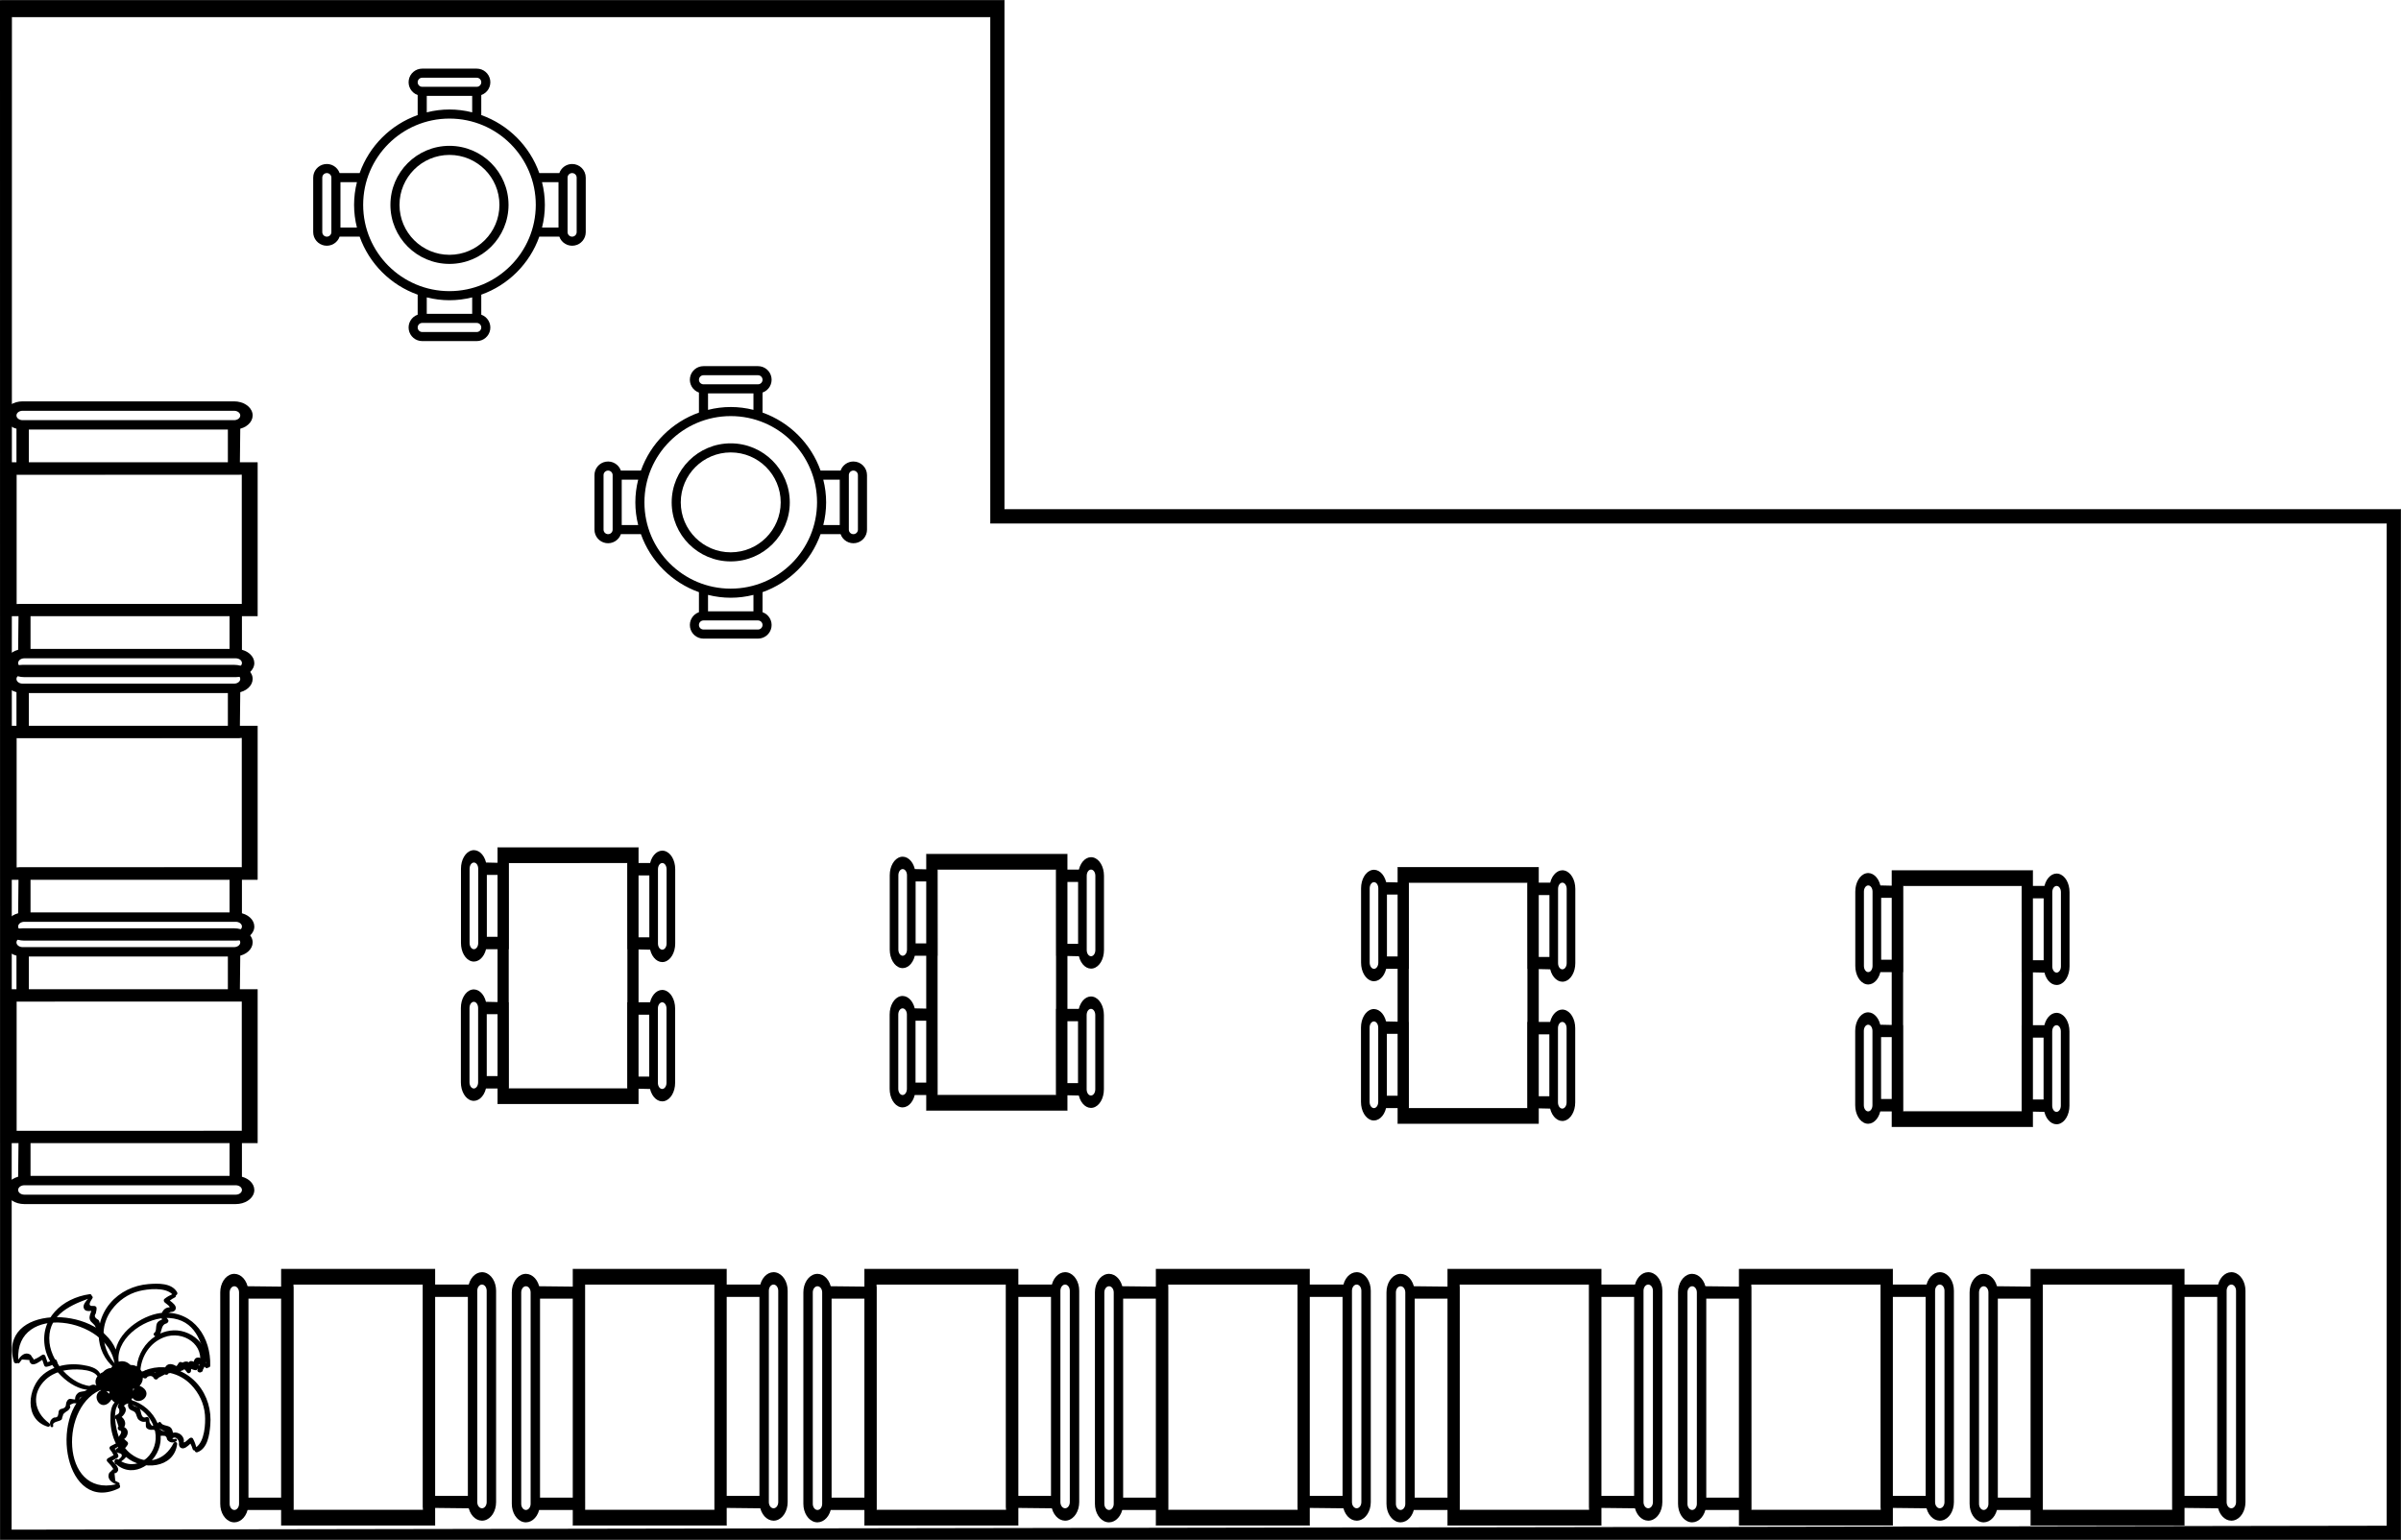 <?xml version="1.0" encoding="UTF-8" standalone="no"?>
<!-- Created with Inkscape (http://www.inkscape.org/) -->

<svg
   xmlns:dc="http://purl.org/dc/elements/1.1/"
   xmlns:cc="http://creativecommons.org/ns#"
   xmlns:rdf="http://www.w3.org/1999/02/22-rdf-syntax-ns#"
   xmlns:svg="http://www.w3.org/2000/svg"
   xmlns="http://www.w3.org/2000/svg"
   xmlns:sodipodi="http://sodipodi.sourceforge.net/DTD/sodipodi-0.dtd"
   xmlns:inkscape="http://www.inkscape.org/namespaces/inkscape"
   width="296mm"
   height="189.902mm"
   viewBox="0 0 296 189.902"
   version="1.1"
   id="svg8"
   inkscape:version="0.92.4 (5da689c313, 2019-01-14)"
   sodipodi:docname="florplan.svg">
  <defs
     id="defs2"><inkscape:perspective
   sodipodi:type="inkscape:persp3d"
   inkscape:vp_x="0 : 148.49999 : 1"
   inkscape:vp_y="0 : 999.99998 : 0"
   inkscape:vp_z="210 : 148.49999 : 1"
   inkscape:persp3d-origin="105.00001 : 98.999998 : 1"
   id="perspective4583" />

	
</defs>
  <sodipodi:namedview
     id="base"
     pagecolor="#ffffff"
     bordercolor="#666666"
     borderopacity="1.0"
     inkscape:pageopacity="0.0"
     inkscape:pageshadow="2"
     inkscape:zoom="0.68105382"
     inkscape:cx="559.37037"
     inkscape:cy="359.10311"
     inkscape:document-units="mm"
     inkscape:current-layer="layer1"
     showgrid="false"
     fit-margin-top="0"
     fit-margin-left="0"
     fit-margin-right="0"
     fit-margin-bottom="0" />
  <g
     inkscape:label="Layer 1"
     inkscape:groupmode="layer"
     id="layer1"
     transform="translate(-1.258,-96.308)">
    <g
       id="g4945-6"
       transform="matrix(0.07,0,0,0.07,39.87,104.772)">
      <path
         id="path4931-7"
         d="m 456,168 c -10.133,0.043 -19.148,6.445 -22.527,16 H 398.199 C 381.203,136.316 343.684,98.797 296,81.801 V 46.527 C 307.012,42.648 313.621,31.395 311.645,19.887 309.664,8.379 299.676,-0.023 288,0 H 192 C 180.324,-0.023 170.336,8.379 168.355,19.887 166.379,31.395 172.988,42.648 184,46.527 V 81.801 C 136.316,98.797 98.797,136.316 81.801,184 H 46.527 C 42.648,172.988 31.395,166.379 19.887,168.355 8.379,170.336 -0.023,180.324 0,192 v 96 c -0.023,11.676 8.379,21.664 19.887,23.645 C 31.395,313.621 42.648,307.012 46.527,296 H 81.801 C 98.797,343.684 136.316,381.203 184,398.199 v 35.273 c -11.012,3.879 -17.621,15.133 -15.645,26.641 C 170.336,471.621 180.324,480.023 192,480 h 96 c 11.676,0.023 21.664,-8.379 23.645,-19.887 C 313.621,448.605 307.012,437.352 296,433.473 V 398.199 C 343.684,381.203 381.203,343.684 398.199,296 h 35.273 c 3.879,11.012 15.133,17.621 26.641,15.645 C 471.621,309.664 480.023,299.676 480,288 v -96 c 0,-13.254 -10.746,-24 -24,-24 z M 192,16 h 96 c 4.418,0 8,3.582 8,8 0,4.418 -3.582,8 -8,8 h -96 c -4.418,0 -8,-3.582 -8,-8 0,-4.418 3.582,-8 8,-8 z m 8,32 h 80 v 29.016 c -26.246,-6.688 -53.754,-6.688 -80,0 z M 24,296 c -4.418,0 -8,-3.582 -8,-8 v -96 c 0,-4.418 3.582,-8 8,-8 4.418,0 8,3.582 8,8 v 96 c 0,4.418 -3.582,8 -8,8 z m 24,-16 v -80 h 29.016 c -6.688,26.246 -6.688,53.754 0,80 z m 240,184 h -96 c -4.418,0 -8,-3.582 -8,-8 0,-4.418 3.582,-8 8,-8 h 96 c 4.418,0 8,3.582 8,8 0,4.418 -3.582,8 -8,8 z m -8,-32 h -80 v -29.016 c 26.246,6.688 53.754,6.688 80,0 z M 240,392 C 156.055,392 88,323.949 88,240 88,156.055 156.055,88 240,88 c 83.949,0 152,68.055 152,152 -0.094,83.91 -68.09,151.906 -152,152 z M 402.984,200 H 432 v 80 h -29.016 c 6.688,-26.246 6.688,-53.754 0,-80 z M 464,288 c 0,4.418 -3.582,8 -8,8 -4.418,0 -8,-3.582 -8,-8 v -96 c 0,-4.418 3.582,-8 8,-8 4.418,0 8,3.582 8,8 z m 0,0"
         inkscape:connector-curvature="0" />
      <path
         id="path4933-5"
         d="m 240,136 c -57.438,0 -104,46.562 -104,104 0,57.438 46.562,104 104,104 57.438,0 104,-46.562 104,-104 -0.066,-57.41 -46.59,-103.934 -104,-104 z m 0,192 c -48.602,0 -88,-39.398 -88,-88 0,-48.602 39.398,-88 88,-88 48.602,0 88,39.398 88,88 -0.059,48.578 -39.422,87.941 -88,88 z m 0,0"
         inkscape:connector-curvature="0" />
    </g>
    <path
       style="opacity:1;fill:#000000;fill-opacity:1;stroke:#000000;stroke-width:0.031;stroke-miterlimit:4;stroke-dasharray:none;stroke-dashoffset:0;stroke-opacity:1"
       d="m 1.266,286.194 h 294.235 1.741 v -1.731 -123.617 -1.731 h -1.741 -170.415 v -60.696 -2.094 H 123.346 1.445 v 0.004 H 1.258 M 2.676,284.946 c 0.006,-62.176 0.017,-124.353 0.026,-186.529 H 123.346 v 60.696 1.731 h 1.74 170.415 v 123.617"
       id="rect5031"
       inkscape:connector-curvature="0"
       sodipodi:nodetypes="cccccccccccccccccccccc" />
    <g
       id="g4945-6-6"
       transform="matrix(0.07,0,0,0.07,74.545,141.461)">
      <path
         id="path4931-7-1"
         d="m 456,168 c -10.133,0.043 -19.148,6.445 -22.527,16 H 398.199 C 381.203,136.316 343.684,98.797 296,81.801 V 46.527 C 307.012,42.648 313.621,31.395 311.645,19.887 309.664,8.379 299.676,-0.023 288,0 H 192 C 180.324,-0.023 170.336,8.379 168.355,19.887 166.379,31.395 172.988,42.648 184,46.527 V 81.801 C 136.316,98.797 98.797,136.316 81.801,184 H 46.527 C 42.648,172.988 31.395,166.379 19.887,168.355 8.379,170.336 -0.023,180.324 0,192 v 96 c -0.023,11.676 8.379,21.664 19.887,23.645 C 31.395,313.621 42.648,307.012 46.527,296 H 81.801 C 98.797,343.684 136.316,381.203 184,398.199 v 35.273 c -11.012,3.879 -17.621,15.133 -15.645,26.641 C 170.336,471.621 180.324,480.023 192,480 h 96 c 11.676,0.023 21.664,-8.379 23.645,-19.887 C 313.621,448.605 307.012,437.352 296,433.473 V 398.199 C 343.684,381.203 381.203,343.684 398.199,296 h 35.273 c 3.879,11.012 15.133,17.621 26.641,15.645 C 471.621,309.664 480.023,299.676 480,288 v -96 c 0,-13.254 -10.746,-24 -24,-24 z M 192,16 h 96 c 4.418,0 8,3.582 8,8 0,4.418 -3.582,8 -8,8 h -96 c -4.418,0 -8,-3.582 -8,-8 0,-4.418 3.582,-8 8,-8 z m 8,32 h 80 v 29.016 c -26.246,-6.688 -53.754,-6.688 -80,0 z M 24,296 c -4.418,0 -8,-3.582 -8,-8 v -96 c 0,-4.418 3.582,-8 8,-8 4.418,0 8,3.582 8,8 v 96 c 0,4.418 -3.582,8 -8,8 z m 24,-16 v -80 h 29.016 c -6.688,26.246 -6.688,53.754 0,80 z m 240,184 h -96 c -4.418,0 -8,-3.582 -8,-8 0,-4.418 3.582,-8 8,-8 h 96 c 4.418,0 8,3.582 8,8 0,4.418 -3.582,8 -8,8 z m -8,-32 h -80 v -29.016 c 26.246,6.688 53.754,6.688 80,0 z M 240,392 C 156.055,392 88,323.949 88,240 88,156.055 156.055,88 240,88 c 83.949,0 152,68.055 152,152 -0.094,83.91 -68.09,151.906 -152,152 z M 402.984,200 H 432 v 80 h -29.016 c 6.688,-26.246 6.688,-53.754 0,-80 z M 464,288 c 0,4.418 -3.582,8 -8,8 -4.418,0 -8,-3.582 -8,-8 v -96 c 0,-4.418 3.582,-8 8,-8 4.418,0 8,3.582 8,8 z m 0,0"
         inkscape:connector-curvature="0" />
      <path
         id="path4933-5-8"
         d="m 240,136 c -57.438,0 -104,46.562 -104,104 0,57.438 46.562,104 104,104 57.438,0 104,-46.562 104,-104 -0.066,-57.41 -46.59,-103.934 -104,-104 z m 0,192 c -48.602,0 -88,-39.398 -88,-88 0,-48.602 39.398,-88 88,-88 48.602,0 88,39.398 88,88 -0.059,48.578 -39.422,87.941 -88,88 z m 0,0"
         inkscape:connector-curvature="0" />
    </g>
    <path
       inkscape:connector-curvature="0"
       d="m 63.966,202.738 -2.786,-0.062 c -0.258,-1.051 -1.006,-1.682 -1.771,-1.493 -0.765,0.189 -1.323,1.142 -1.322,2.256 v 9.162 c -0.002,1.114 0.557,2.067 1.322,2.256 0.765,0.189 1.513,-0.442 1.771,-1.493 h 2.797 l -0.011,-10.627 z m -4.284,10.627 c -0.294,0 -0.532,-0.342 -0.532,-0.763 v -9.162 c 0,-0.422 0.238,-0.763 0.532,-0.763 0.294,0 0.532,0.342 0.532,0.763 v 9.162 c 0,0.422 -0.238,0.763 -0.532,0.763 z m 1.595,-1.527 v -7.635 h 1.929 v 7.635 z"
       id="path4931-79"
       style="stroke-width:0.08"
       sodipodi:nodetypes="sccccccccscssssscccccc" />
    <path
       style="opacity:1;fill:#000000;fill-opacity:1;stroke:#000000;stroke-width:0.025;stroke-miterlimit:4;stroke-dasharray:none;stroke-dashoffset:0;stroke-opacity:1"
       d="m 62.6,200.823 v 31.632 h 17.376 v -31.632 z m 1.366,1.915 H 78.61 v 27.802 H 63.966 Z"
       id="rect4622-3-2"
       inkscape:connector-curvature="0"
       sodipodi:nodetypes="cccccccccc" />
    <path
       inkscape:connector-curvature="0"
       d="m 63.955,219.913 -2.786,-0.062 c -0.258,-1.051 -1.006,-1.682 -1.771,-1.493 -0.765,0.189 -1.323,1.142 -1.322,2.256 v 9.162 c -0.002,1.114 0.557,2.067 1.322,2.256 0.765,0.189 1.513,-0.442 1.771,-1.493 h 2.797 l -0.011,-10.627 z m -4.284,10.627 c -0.294,0 -0.532,-0.342 -0.532,-0.763 v -9.162 c 0,-0.422 0.238,-0.763 0.532,-0.763 0.294,0 0.532,0.342 0.532,0.763 v 9.162 c 0,0.422 -0.238,0.763 -0.532,0.763 z m 1.595,-1.527 v -7.635 h 1.929 v 7.635 z"
       id="path4931-5-0"
       style="stroke-width:0.08"
       sodipodi:nodetypes="sccccccccscssssscccccc" />
    <path
       inkscape:connector-curvature="0"
       d="m 78.621,213.364 2.786,0.062 c 0.258,1.051 1.006,1.682 1.771,1.493 0.765,-0.189 1.323,-1.142 1.322,-2.256 v -9.162 c 0.001,-1.114 -0.557,-2.067 -1.322,-2.256 -0.765,-0.189 -1.513,0.442 -1.771,1.493 H 78.61 l 0.011,10.627 z m 4.284,-10.627 c 0.294,0 0.532,0.342 0.532,0.763 v 9.162 c 0,0.422 -0.238,0.763 -0.532,0.763 -0.294,0 -0.532,-0.342 -0.532,-0.763 v -9.162 c 0,-0.422 0.238,-0.763 0.532,-0.763 z m -1.595,1.527 v 7.635 h -1.929 v -7.635 z"
       id="path4931-6-23"
       style="stroke-width:0.08"
       sodipodi:nodetypes="sccccccccscssssscccccc" />
    <path
       inkscape:connector-curvature="0"
       d="m 78.61,230.54 2.786,0.062 c 0.258,1.051 1.006,1.682 1.771,1.493 0.765,-0.189 1.323,-1.142 1.322,-2.256 v -9.162 c 0.001,-1.114 -0.557,-2.067 -1.322,-2.256 -0.765,-0.189 -1.513,0.442 -1.771,1.493 H 78.599 l 0.011,10.627 z m 4.284,-10.627 c 0.294,0 0.532,0.342 0.532,0.763 v 9.162 c 0,0.422 -0.238,0.763 -0.532,0.763 -0.294,0 -0.532,-0.342 -0.532,-0.763 v -9.162 c 0,-0.422 0.238,-0.763 0.532,-0.763 z M 81.298,221.44 v 7.635 H 79.37 V 221.44 Z"
       id="path4931-6-2-7"
       style="stroke-width:0.08"
       sodipodi:nodetypes="sccccccccscssssscccccc" />
    <path
       inkscape:connector-curvature="0"
       d="m 116.826,203.545 -2.786,-0.062 c -0.258,-1.051 -1.006,-1.682 -1.771,-1.493 -0.765,0.189 -1.323,1.142 -1.322,2.256 v 9.162 c -0.001,1.114 0.557,2.067 1.322,2.256 0.765,0.189 1.513,-0.442 1.771,-1.493 h 2.797 l -0.011,-10.627 z m -4.284,10.627 c -0.294,0 -0.532,-0.342 -0.532,-0.763 v -9.162 c 0,-0.422 0.238,-0.763 0.532,-0.763 0.294,0 0.532,0.342 0.532,0.763 v 9.162 c 0,0.422 -0.238,0.763 -0.532,0.763 z m 1.595,-1.527 v -7.635 h 1.929 v 7.635 z"
       id="path4931-79-5"
       style="stroke-width:0.08"
       sodipodi:nodetypes="sccccccccscssssscccccc" />
    <path
       style="opacity:1;fill:#000000;fill-opacity:1;stroke:#000000;stroke-width:0.025;stroke-miterlimit:4;stroke-dasharray:none;stroke-dashoffset:0;stroke-opacity:1"
       d="m 115.46,201.63 v 31.632 h 17.376 v -31.632 z m 1.366,1.915 h 14.643 v 27.802 h -14.643 z"
       id="rect4622-3-2-9"
       inkscape:connector-curvature="0"
       sodipodi:nodetypes="cccccccccc" />
    <path
       inkscape:connector-curvature="0"
       d="m 116.815,220.72 -2.786,-0.062 c -0.258,-1.051 -1.006,-1.682 -1.771,-1.493 -0.765,0.189 -1.323,1.142 -1.322,2.256 v 9.162 c -0.001,1.114 0.557,2.067 1.322,2.256 0.765,0.189 1.513,-0.442 1.771,-1.493 h 2.797 l -0.011,-10.627 z m -4.284,10.627 c -0.294,0 -0.532,-0.342 -0.532,-0.763 v -9.162 c 0,-0.422 0.238,-0.763 0.532,-0.763 0.294,0 0.532,0.342 0.532,0.763 v 9.162 c 0,0.422 -0.238,0.763 -0.532,0.763 z m 1.595,-1.527 v -7.635 h 1.929 v 7.635 z"
       id="path4931-5-0-2"
       style="stroke-width:0.08"
       sodipodi:nodetypes="sccccccccscssssscccccc" />
    <path
       inkscape:connector-curvature="0"
       d="m 131.48,214.171 2.786,0.062 c 0.258,1.051 1.006,1.682 1.771,1.493 0.765,-0.189 1.323,-1.142 1.322,-2.256 v -9.162 c 0.001,-1.114 -0.557,-2.067 -1.322,-2.256 -0.765,-0.189 -1.513,0.442 -1.771,1.493 h -2.797 l 0.011,10.627 z m 4.284,-10.627 c 0.294,0 0.532,0.342 0.532,0.763 v 9.162 c 0,0.422 -0.238,0.763 -0.532,0.763 -0.294,0 -0.532,-0.342 -0.532,-0.763 v -9.162 c 0,-0.422 0.238,-0.763 0.532,-0.763 z m -1.595,1.527 v 7.635 h -1.929 v -7.635 z"
       id="path4931-6-23-2"
       style="stroke-width:0.08"
       sodipodi:nodetypes="sccccccccscssssscccccc" />
    <path
       inkscape:connector-curvature="0"
       d="m 131.47,231.347 2.786,0.062 c 0.258,1.051 1.006,1.682 1.771,1.493 0.765,-0.189 1.323,-1.142 1.322,-2.256 v -9.162 c 0.001,-1.114 -0.557,-2.067 -1.322,-2.256 -0.765,-0.189 -1.513,0.442 -1.771,1.493 h -2.797 l 0.011,10.627 z m 4.284,-10.627 c 0.294,0 0.532,0.342 0.532,0.763 v 9.162 c 0,0.422 -0.238,0.763 -0.532,0.763 -0.294,0 -0.532,-0.342 -0.532,-0.763 v -9.162 c 0,-0.422 0.238,-0.763 0.532,-0.763 z m -1.595,1.527 v 7.635 h -1.929 v -7.635 z"
       id="path4931-6-2-7-8"
       style="stroke-width:0.08"
       sodipodi:nodetypes="sccccccccscssssscccccc" />
    <path
       inkscape:connector-curvature="0"
       d="m 174.932,205.159 -2.786,-0.062 c -0.258,-1.051 -1.006,-1.682 -1.771,-1.493 -0.765,0.189 -1.323,1.142 -1.322,2.256 v 9.162 c -10e-4,1.114 0.557,2.067 1.322,2.256 0.765,0.189 1.513,-0.442 1.771,-1.493 h 2.797 l -0.011,-10.627 z m -4.284,10.627 c -0.294,0 -0.532,-0.342 -0.532,-0.763 v -9.162 c 0,-0.422 0.238,-0.763 0.532,-0.763 0.294,0 0.532,0.342 0.532,0.763 v 9.162 c 0,0.422 -0.238,0.763 -0.532,0.763 z m 1.595,-1.527 v -7.635 h 1.929 v 7.635 z"
       id="path4931-79-9"
       style="stroke-width:0.08"
       sodipodi:nodetypes="sccccccccscssssscccccc" />
    <path
       style="opacity:1;fill:#000000;fill-opacity:1;stroke:#000000;stroke-width:0.025;stroke-miterlimit:4;stroke-dasharray:none;stroke-dashoffset:0;stroke-opacity:1"
       d="m 173.565,203.244 v 31.632 h 17.376 v -31.632 z m 1.366,1.915 h 14.643 v 27.802 h -14.643 z"
       id="rect4622-3-2-7"
       inkscape:connector-curvature="0"
       sodipodi:nodetypes="cccccccccc" />
    <path
       inkscape:connector-curvature="0"
       d="m 174.921,222.334 -2.786,-0.062 c -0.258,-1.051 -1.006,-1.682 -1.771,-1.493 -0.765,0.189 -1.323,1.142 -1.322,2.256 v 9.162 c -0.001,1.114 0.557,2.067 1.322,2.256 0.765,0.189 1.513,-0.442 1.771,-1.493 h 2.797 l -0.011,-10.627 z m -4.284,10.627 c -0.294,0 -0.532,-0.342 -0.532,-0.763 v -9.162 c 0,-0.422 0.238,-0.763 0.532,-0.763 0.294,0 0.532,0.342 0.532,0.763 v 9.162 c 0,0.422 -0.238,0.763 -0.532,0.763 z m 1.595,-1.527 v -7.635 h 1.929 v 7.635 z"
       id="path4931-5-0-3"
       style="stroke-width:0.08"
       sodipodi:nodetypes="sccccccccscssssscccccc" />
    <path
       inkscape:connector-curvature="0"
       d="m 189.586,215.785 2.786,0.062 c 0.258,1.051 1.006,1.682 1.771,1.493 0.765,-0.189 1.323,-1.142 1.322,-2.256 v -9.162 c 0.001,-1.114 -0.557,-2.067 -1.322,-2.256 -0.765,-0.189 -1.513,0.442 -1.771,1.493 h -2.797 l 0.011,10.627 z m 4.284,-10.627 c 0.294,0 0.532,0.342 0.532,0.763 v 9.162 c 0,0.422 -0.238,0.763 -0.532,0.763 -0.294,0 -0.532,-0.342 -0.532,-0.763 v -9.162 c 0,-0.422 0.238,-0.763 0.532,-0.763 z m -1.595,1.527 v 7.635 h -1.929 v -7.635 z"
       id="path4931-6-23-6"
       style="stroke-width:0.08"
       sodipodi:nodetypes="sccccccccscssssscccccc" />
    <path
       inkscape:connector-curvature="0"
       d="m 189.575,232.961 2.786,0.062 c 0.258,1.051 1.006,1.682 1.771,1.493 0.765,-0.189 1.323,-1.142 1.322,-2.256 v -9.162 c 0.001,-1.114 -0.557,-2.067 -1.322,-2.256 -0.765,-0.189 -1.513,0.442 -1.771,1.493 h -2.797 l 0.011,10.627 z m 4.284,-10.627 c 0.294,0 0.532,0.342 0.532,0.763 v 9.162 c 0,0.422 -0.238,0.763 -0.532,0.763 -0.294,0 -0.532,-0.342 -0.532,-0.763 v -9.162 c 0,-0.422 0.238,-0.763 0.532,-0.763 z m -1.595,1.527 v 7.635 h -1.929 v -7.635 z"
       id="path4931-6-2-7-1"
       style="stroke-width:0.08"
       sodipodi:nodetypes="sccccccccscssssscccccc" />
    <path
       inkscape:connector-curvature="0"
       d="m 235.861,205.562 -2.786,-0.062 c -0.258,-1.051 -1.006,-1.682 -1.771,-1.493 -0.765,0.189 -1.323,1.142 -1.322,2.256 v 9.162 c -0.001,1.114 0.557,2.067 1.322,2.256 0.765,0.189 1.513,-0.442 1.771,-1.493 h 2.797 l -0.011,-10.627 z m -4.284,10.627 c -0.294,0 -0.532,-0.342 -0.532,-0.763 v -9.162 c 0,-0.422 0.238,-0.763 0.532,-0.763 0.294,0 0.532,0.342 0.532,0.763 v 9.162 c 0,0.422 -0.238,0.763 -0.532,0.763 z m 1.595,-1.527 v -7.635 h 1.929 v 7.635 z"
       id="path4931-79-2"
       style="stroke-width:0.08"
       sodipodi:nodetypes="sccccccccscssssscccccc" />
    <path
       style="opacity:1;fill:#000000;fill-opacity:1;stroke:#000000;stroke-width:0.025;stroke-miterlimit:4;stroke-dasharray:none;stroke-dashoffset:0;stroke-opacity:1"
       d="m 234.495,203.647 v 31.632 h 17.376 v -31.632 z m 1.366,1.915 h 14.643 v 27.802 h -14.643 z"
       id="rect4622-3-2-93"
       inkscape:connector-curvature="0"
       sodipodi:nodetypes="cccccccccc" />
    <path
       inkscape:connector-curvature="0"
       d="m 235.85,222.738 -2.786,-0.062 c -0.258,-1.051 -1.006,-1.682 -1.771,-1.493 -0.765,0.189 -1.323,1.142 -1.322,2.256 v 9.162 c -0.001,1.114 0.557,2.067 1.322,2.256 0.765,0.189 1.513,-0.442 1.771,-1.493 h 2.797 l -0.011,-10.627 z m -4.284,10.627 c -0.294,0 -0.532,-0.342 -0.532,-0.763 v -9.162 c 0,-0.422 0.238,-0.763 0.532,-0.763 0.294,0 0.532,0.342 0.532,0.763 v 9.162 c 0,0.422 -0.238,0.763 -0.532,0.763 z m 1.595,-1.527 v -7.635 h 1.929 v 7.635 z"
       id="path4931-5-0-1"
       style="stroke-width:0.08"
       sodipodi:nodetypes="sccccccccscssssscccccc" />
    <path
       inkscape:connector-curvature="0"
       d="m 250.516,216.189 2.786,0.062 c 0.258,1.051 1.006,1.682 1.771,1.493 0.765,-0.189 1.323,-1.142 1.322,-2.256 v -9.162 c 10e-4,-1.114 -0.557,-2.067 -1.322,-2.256 -0.765,-0.189 -1.513,0.442 -1.771,1.493 h -2.797 l 0.011,10.627 z m 4.284,-10.627 c 0.294,0 0.532,0.342 0.532,0.763 v 9.162 c 0,0.422 -0.238,0.763 -0.532,0.763 -0.294,0 -0.532,-0.342 -0.532,-0.763 v -9.162 c 0,-0.422 0.238,-0.763 0.532,-0.763 z m -1.595,1.527 v 7.635 h -1.929 v -7.635 z"
       id="path4931-6-23-9"
       style="stroke-width:0.08"
       sodipodi:nodetypes="sccccccccscssssscccccc" />
    <path
       inkscape:connector-curvature="0"
       d="m 250.505,233.364 2.786,0.062 c 0.258,1.051 1.006,1.682 1.771,1.493 0.765,-0.189 1.323,-1.142 1.322,-2.256 v -9.162 c 10e-4,-1.114 -0.557,-2.067 -1.322,-2.256 -0.765,-0.189 -1.513,0.442 -1.771,1.493 h -2.797 l 0.011,10.627 z m 4.284,-10.627 c 0.294,0 0.532,0.342 0.532,0.763 v 9.162 c 0,0.422 -0.238,0.763 -0.532,0.763 -0.294,0 -0.532,-0.342 -0.532,-0.763 v -9.162 c 0,-0.422 0.238,-0.763 0.532,-0.763 z m -1.595,1.527 v 7.635 h -1.929 v -7.635 z"
       id="path4931-6-2-7-4"
       style="stroke-width:0.08"
       sodipodi:nodetypes="sccccccccscssssscccccc" />
    <g
       id="g5349"
       transform="matrix(1.225,0,0,1.225,-0.537,-39.34)">
      <path
         sodipodi:nodetypes="cccccccccc"
         inkscape:connector-curvature="0"
         id="rect4622-3-3"
         d="m 29.775,238.486 v 25.819 h 15.472 v -25.819 z m 1.216,1.563 H 44.03 V 262.742 H 30.991 Z"
         style="opacity:1;fill:#000000;fill-opacity:1;stroke:#000000;stroke-width:0.021;stroke-miterlimit:4;stroke-dasharray:none;stroke-dashoffset:0;stroke-opacity:1" />
      <path
         sodipodi:nodetypes="sccccccccscssssscccccc"
         style="stroke-width:0.068"
         id="path4931-6-0"
         d="m 44.04,262.522 4.598,0.051 c 0.23,0.858 0.896,1.373 1.577,1.219 0.681,-0.154 1.178,-0.932 1.177,-1.842 v -21.277 c 0.002,-0.91 -0.496,-1.688 -1.177,-1.842 -0.681,-0.154 -1.347,0.361 -1.577,1.219 h -4.608 l 0.01,22.473 z m 5.931,-22.473 c 0.261,0 0.473,0.279 0.473,0.623 v 21.277 c 0,0.344 -0.212,0.623 -0.473,0.623 -0.261,0 -0.473,-0.279 -0.473,-0.623 v -21.277 c 0,-0.344 0.212,-0.623 0.473,-0.623 z m -1.42,1.246 v 20.031 h -3.834 v -20.031 z"
         inkscape:connector-curvature="0" />
      <path
         sodipodi:nodetypes="sccccccccscssssscccccc"
         style="stroke-width:0.068"
         id="path4931-6-0-7"
         d="m 30.981,240.269 -4.598,-0.051 c -0.23,-0.858 -0.896,-1.373 -1.577,-1.219 -0.681,0.154 -1.178,0.932 -1.177,1.842 v 21.277 c -0.002,0.91 0.496,1.688 1.177,1.842 0.681,0.154 1.347,-0.361 1.577,-1.219 h 4.608 l -0.01,-22.473 z m -5.931,22.473 c -0.261,0 -0.473,-0.279 -0.473,-0.623 v -21.277 c 0,-0.344 0.212,-0.623 0.473,-0.623 0.261,0 0.473,0.279 0.473,0.623 v 21.277 c 0,0.344 -0.212,0.623 -0.473,0.623 z m 1.42,-1.246 v -20.031 h 3.834 v 20.031 z"
         inkscape:connector-curvature="0" />
    </g>
    <g
       transform="matrix(1.225,0,0,1.225,35.408,-39.34)"
       id="g5349-4">
      <path
         sodipodi:nodetypes="cccccccccc"
         inkscape:connector-curvature="0"
         id="rect4622-3-3-5"
         d="m 29.775,238.486 v 25.819 h 15.472 v -25.819 z m 1.216,1.563 H 44.03 V 262.742 H 30.991 Z"
         style="opacity:1;fill:#000000;fill-opacity:1;stroke:#000000;stroke-width:0.021;stroke-miterlimit:4;stroke-dasharray:none;stroke-dashoffset:0;stroke-opacity:1" />
      <path
         sodipodi:nodetypes="sccccccccscssssscccccc"
         style="stroke-width:0.068"
         id="path4931-6-0-2"
         d="m 44.04,262.522 4.598,0.051 c 0.23,0.858 0.896,1.373 1.577,1.219 0.681,-0.154 1.178,-0.932 1.177,-1.842 v -21.277 c 0.002,-0.91 -0.496,-1.688 -1.177,-1.842 -0.681,-0.154 -1.347,0.361 -1.577,1.219 h -4.608 l 0.01,22.473 z m 5.931,-22.473 c 0.261,0 0.473,0.279 0.473,0.623 v 21.277 c 0,0.344 -0.212,0.623 -0.473,0.623 -0.261,0 -0.473,-0.279 -0.473,-0.623 v -21.277 c 0,-0.344 0.212,-0.623 0.473,-0.623 z m -1.42,1.246 v 20.031 h -3.834 v -20.031 z"
         inkscape:connector-curvature="0" />
      <path
         sodipodi:nodetypes="sccccccccscssssscccccc"
         style="stroke-width:0.068"
         id="path4931-6-0-7-5"
         d="m 30.981,240.269 -4.598,-0.051 c -0.23,-0.858 -0.896,-1.373 -1.577,-1.219 -0.681,0.154 -1.178,0.932 -1.177,1.842 v 21.277 c -0.002,0.91 0.496,1.688 1.177,1.842 0.681,0.154 1.347,-0.361 1.577,-1.219 h 4.608 l -0.01,-22.473 z m -5.931,22.473 c -0.261,0 -0.473,-0.279 -0.473,-0.623 v -21.277 c 0,-0.344 0.212,-0.623 0.473,-0.623 0.261,0 0.473,0.279 0.473,0.623 v 21.277 c 0,0.344 -0.212,0.623 -0.473,0.623 z m 1.42,-1.246 v -20.031 h 3.834 v 20.031 z"
         inkscape:connector-curvature="0" />
    </g>
    <g
       transform="matrix(1.225,0,0,1.225,71.352,-39.34)"
       id="g5349-47">
      <path
         sodipodi:nodetypes="cccccccccc"
         inkscape:connector-curvature="0"
         id="rect4622-3-3-4"
         d="m 29.775,238.486 v 25.819 h 15.472 v -25.819 z m 1.216,1.563 H 44.03 V 262.742 H 30.991 Z"
         style="opacity:1;fill:#000000;fill-opacity:1;stroke:#000000;stroke-width:0.021;stroke-miterlimit:4;stroke-dasharray:none;stroke-dashoffset:0;stroke-opacity:1" />
      <path
         sodipodi:nodetypes="sccccccccscssssscccccc"
         style="stroke-width:0.068"
         id="path4931-6-0-4"
         d="m 44.04,262.522 4.598,0.051 c 0.23,0.858 0.896,1.373 1.577,1.219 0.681,-0.154 1.178,-0.932 1.177,-1.842 v -21.277 c 0.002,-0.91 -0.496,-1.688 -1.177,-1.842 -0.681,-0.154 -1.347,0.361 -1.577,1.219 h -4.608 l 0.01,22.473 z m 5.931,-22.473 c 0.261,0 0.473,0.279 0.473,0.623 v 21.277 c 0,0.344 -0.212,0.623 -0.473,0.623 -0.261,0 -0.473,-0.279 -0.473,-0.623 v -21.277 c 0,-0.344 0.212,-0.623 0.473,-0.623 z m -1.42,1.246 v 20.031 h -3.834 v -20.031 z"
         inkscape:connector-curvature="0" />
      <path
         sodipodi:nodetypes="sccccccccscssssscccccc"
         style="stroke-width:0.068"
         id="path4931-6-0-7-3"
         d="m 30.981,240.269 -4.598,-0.051 c -0.23,-0.858 -0.896,-1.373 -1.577,-1.219 -0.681,0.154 -1.178,0.932 -1.177,1.842 v 21.277 c -0.002,0.91 0.496,1.688 1.177,1.842 0.681,0.154 1.347,-0.361 1.577,-1.219 h 4.608 l -0.01,-22.473 z m -5.931,22.473 c -0.261,0 -0.473,-0.279 -0.473,-0.623 v -21.277 c 0,-0.344 0.212,-0.623 0.473,-0.623 0.261,0 0.473,0.279 0.473,0.623 v 21.277 c 0,0.344 -0.212,0.623 -0.473,0.623 z m 1.42,-1.246 v -20.031 h 3.834 v 20.031 z"
         inkscape:connector-curvature="0" />
    </g>
    <g
       transform="matrix(1.225,0,0,1.225,107.296,-39.34)"
       id="g5349-0">
      <path
         sodipodi:nodetypes="cccccccccc"
         inkscape:connector-curvature="0"
         id="rect4622-3-3-7"
         d="m 29.775,238.486 v 25.819 h 15.472 v -25.819 z m 1.216,1.563 H 44.03 V 262.742 H 30.991 Z"
         style="opacity:1;fill:#000000;fill-opacity:1;stroke:#000000;stroke-width:0.021;stroke-miterlimit:4;stroke-dasharray:none;stroke-dashoffset:0;stroke-opacity:1" />
      <path
         sodipodi:nodetypes="sccccccccscssssscccccc"
         style="stroke-width:0.068"
         id="path4931-6-0-8"
         d="m 44.04,262.522 4.598,0.051 c 0.23,0.858 0.896,1.373 1.577,1.219 0.681,-0.154 1.178,-0.932 1.177,-1.842 v -21.277 c 0.002,-0.91 -0.496,-1.688 -1.177,-1.842 -0.681,-0.154 -1.347,0.361 -1.577,1.219 h -4.608 l 0.01,22.473 z m 5.931,-22.473 c 0.261,0 0.473,0.279 0.473,0.623 v 21.277 c 0,0.344 -0.212,0.623 -0.473,0.623 -0.261,0 -0.473,-0.279 -0.473,-0.623 v -21.277 c 0,-0.344 0.212,-0.623 0.473,-0.623 z m -1.42,1.246 v 20.031 h -3.834 v -20.031 z"
         inkscape:connector-curvature="0" />
      <path
         sodipodi:nodetypes="sccccccccscssssscccccc"
         style="stroke-width:0.068"
         id="path4931-6-0-7-6"
         d="m 30.981,240.269 -4.598,-0.051 c -0.23,-0.858 -0.896,-1.373 -1.577,-1.219 -0.681,0.154 -1.178,0.932 -1.177,1.842 v 21.277 c -0.002,0.91 0.496,1.688 1.177,1.842 0.681,0.154 1.347,-0.361 1.577,-1.219 h 4.608 l -0.01,-22.473 z m -5.931,22.473 c -0.261,0 -0.473,-0.279 -0.473,-0.623 v -21.277 c 0,-0.344 0.212,-0.623 0.473,-0.623 0.261,0 0.473,0.279 0.473,0.623 v 21.277 c 0,0.344 -0.212,0.623 -0.473,0.623 z m 1.42,-1.246 v -20.031 h 3.834 v 20.031 z"
         inkscape:connector-curvature="0" />
    </g>
    <g
       transform="matrix(1.225,0,0,1.225,143.24,-39.34)"
       id="g5349-8">
      <path
         sodipodi:nodetypes="cccccccccc"
         inkscape:connector-curvature="0"
         id="rect4622-3-3-8"
         d="m 29.775,238.486 v 25.819 h 15.472 v -25.819 z m 1.216,1.563 H 44.03 V 262.742 H 30.991 Z"
         style="opacity:1;fill:#000000;fill-opacity:1;stroke:#000000;stroke-width:0.021;stroke-miterlimit:4;stroke-dasharray:none;stroke-dashoffset:0;stroke-opacity:1" />
      <path
         sodipodi:nodetypes="sccccccccscssssscccccc"
         style="stroke-width:0.068"
         id="path4931-6-0-43"
         d="m 44.04,262.522 4.598,0.051 c 0.23,0.858 0.896,1.373 1.577,1.219 0.681,-0.154 1.178,-0.932 1.177,-1.842 v -21.277 c 0.002,-0.91 -0.496,-1.688 -1.177,-1.842 -0.681,-0.154 -1.347,0.361 -1.577,1.219 h -4.608 l 0.01,22.473 z m 5.931,-22.473 c 0.261,0 0.473,0.279 0.473,0.623 v 21.277 c 0,0.344 -0.212,0.623 -0.473,0.623 -0.261,0 -0.473,-0.279 -0.473,-0.623 v -21.277 c 0,-0.344 0.212,-0.623 0.473,-0.623 z m -1.42,1.246 v 20.031 h -3.834 v -20.031 z"
         inkscape:connector-curvature="0" />
      <path
         sodipodi:nodetypes="sccccccccscssssscccccc"
         style="stroke-width:0.068"
         id="path4931-6-0-7-1"
         d="m 30.981,240.269 -4.598,-0.051 c -0.23,-0.858 -0.896,-1.373 -1.577,-1.219 -0.681,0.154 -1.178,0.932 -1.177,1.842 v 21.277 c -0.002,0.91 0.496,1.688 1.177,1.842 0.681,0.154 1.347,-0.361 1.577,-1.219 h 4.608 l -0.01,-22.473 z m -5.931,22.473 c -0.261,0 -0.473,-0.279 -0.473,-0.623 v -21.277 c 0,-0.344 0.212,-0.623 0.473,-0.623 0.261,0 0.473,0.279 0.473,0.623 v 21.277 c 0,0.344 -0.212,0.623 -0.473,0.623 z m 1.42,-1.246 v -20.031 h 3.834 v 20.031 z"
         inkscape:connector-curvature="0" />
    </g>
    <g
       transform="matrix(1.225,0,0,1.225,179.184,-39.34)"
       id="g5349-49">
      <path
         sodipodi:nodetypes="cccccccccc"
         inkscape:connector-curvature="0"
         id="rect4622-3-3-2"
         d="m 29.775,238.486 v 25.819 h 15.472 v -25.819 z m 1.216,1.563 H 44.03 V 262.742 H 30.991 Z"
         style="opacity:1;fill:#000000;fill-opacity:1;stroke:#000000;stroke-width:0.021;stroke-miterlimit:4;stroke-dasharray:none;stroke-dashoffset:0;stroke-opacity:1" />
      <path
         sodipodi:nodetypes="sccccccccscssssscccccc"
         style="stroke-width:0.068"
         id="path4931-6-0-0"
         d="m 44.04,262.522 4.598,0.051 c 0.23,0.858 0.896,1.373 1.577,1.219 0.681,-0.154 1.178,-0.932 1.177,-1.842 v -21.277 c 0.002,-0.91 -0.496,-1.688 -1.177,-1.842 -0.681,-0.154 -1.347,0.361 -1.577,1.219 h -4.608 l 0.01,22.473 z m 5.931,-22.473 c 0.261,0 0.473,0.279 0.473,0.623 v 21.277 c 0,0.344 -0.212,0.623 -0.473,0.623 -0.261,0 -0.473,-0.279 -0.473,-0.623 v -21.277 c 0,-0.344 0.212,-0.623 0.473,-0.623 z m -1.42,1.246 v 20.031 h -3.834 v -20.031 z"
         inkscape:connector-curvature="0" />
      <path
         sodipodi:nodetypes="sccccccccscssssscccccc"
         style="stroke-width:0.068"
         id="path4931-6-0-7-68"
         d="m 30.981,240.269 -4.598,-0.051 c -0.23,-0.858 -0.896,-1.373 -1.577,-1.219 -0.681,0.154 -1.178,0.932 -1.177,1.842 v 21.277 c -0.002,0.91 0.496,1.688 1.177,1.842 0.681,0.154 1.347,-0.361 1.577,-1.219 h 4.608 l -0.01,-22.473 z m -5.931,22.473 c -0.261,0 -0.473,-0.279 -0.473,-0.623 v -21.277 c 0,-0.344 0.212,-0.623 0.473,-0.623 0.261,0 0.473,0.279 0.473,0.623 v 21.277 c 0,0.344 -0.212,0.623 -0.473,0.623 z m 1.42,-1.246 v -20.031 h 3.834 v 20.031 z"
         inkscape:connector-curvature="0" />
    </g>
    <g
       transform="matrix(1.225,0,0,1.225,215.128,-39.34)"
       id="g5349-9">
      <path
         sodipodi:nodetypes="cccccccccc"
         inkscape:connector-curvature="0"
         id="rect4622-3-3-26"
         d="m 29.775,238.486 v 25.819 h 15.472 v -25.819 z m 1.216,1.563 H 44.03 V 262.742 H 30.991 Z"
         style="opacity:1;fill:#000000;fill-opacity:1;stroke:#000000;stroke-width:0.021;stroke-miterlimit:4;stroke-dasharray:none;stroke-dashoffset:0;stroke-opacity:1" />
      <path
         sodipodi:nodetypes="sccccccccscssssscccccc"
         style="stroke-width:0.068"
         id="path4931-6-0-6"
         d="m 44.04,262.522 4.598,0.051 c 0.23,0.858 0.896,1.373 1.577,1.219 0.681,-0.154 1.178,-0.932 1.177,-1.842 v -21.277 c 0.002,-0.91 -0.496,-1.688 -1.177,-1.842 -0.681,-0.154 -1.347,0.361 -1.577,1.219 h -4.608 l 0.01,22.473 z m 5.931,-22.473 c 0.261,0 0.473,0.279 0.473,0.623 v 21.277 c 0,0.344 -0.212,0.623 -0.473,0.623 -0.261,0 -0.473,-0.279 -0.473,-0.623 v -21.277 c 0,-0.344 0.212,-0.623 0.473,-0.623 z m -1.42,1.246 v 20.031 h -3.834 v -20.031 z"
         inkscape:connector-curvature="0" />
      <path
         sodipodi:nodetypes="sccccccccscssssscccccc"
         style="stroke-width:0.068"
         id="path4931-6-0-7-4"
         d="m 30.981,240.269 -4.598,-0.051 c -0.23,-0.858 -0.896,-1.373 -1.577,-1.219 -0.681,0.154 -1.178,0.932 -1.177,1.842 v 21.277 c -0.002,0.91 0.496,1.688 1.177,1.842 0.681,0.154 1.347,-0.361 1.577,-1.219 h 4.608 l -0.01,-22.473 z m -5.931,22.473 c -0.261,0 -0.473,-0.279 -0.473,-0.623 v -21.277 c 0,-0.344 0.212,-0.623 0.473,-0.623 0.261,0 0.473,0.279 0.473,0.623 v 21.277 c 0,0.344 -0.212,0.623 -0.473,0.623 z m 1.42,-1.246 v -20.031 h 3.834 v 20.031 z"
         inkscape:connector-curvature="0" />
    </g>
    <g
       id="g5349-95"
       transform="matrix(0,1.225,-1.225,0,325.146,181.841)">
      <path
         sodipodi:nodetypes="cccccccccc"
         inkscape:connector-curvature="0"
         id="rect4622-3-3-0"
         d="m 29.775,238.486 v 25.819 h 15.472 v -25.819 z m 1.216,1.563 H 44.03 V 262.742 H 30.991 Z"
         style="opacity:1;fill:#000000;fill-opacity:1;stroke:#000000;stroke-width:0.021;stroke-miterlimit:4;stroke-dasharray:none;stroke-dashoffset:0;stroke-opacity:1" />
      <path
         sodipodi:nodetypes="sccccccccscssssscccccc"
         style="stroke-width:0.068"
         id="path4931-6-0-48"
         d="m 44.04,262.522 4.598,0.051 c 0.23,0.858 0.896,1.373 1.577,1.219 0.681,-0.154 1.178,-0.932 1.177,-1.842 v -21.277 c 0.002,-0.91 -0.496,-1.688 -1.177,-1.842 -0.681,-0.154 -1.347,0.361 -1.577,1.219 h -4.608 l 0.01,22.473 z m 5.931,-22.473 c 0.261,0 0.473,0.279 0.473,0.623 v 21.277 c 0,0.344 -0.212,0.623 -0.473,0.623 -0.261,0 -0.473,-0.279 -0.473,-0.623 v -21.277 c 0,-0.344 0.212,-0.623 0.473,-0.623 z m -1.42,1.246 v 20.031 h -3.834 v -20.031 z"
         inkscape:connector-curvature="0" />
      <path
         sodipodi:nodetypes="sccccccccscssssscccccc"
         style="stroke-width:0.068"
         id="path4931-6-0-7-7"
         d="m 30.981,240.269 -4.598,-0.051 c -0.23,-0.858 -0.896,-1.373 -1.577,-1.219 -0.681,0.154 -1.178,0.932 -1.177,1.842 v 21.277 c -0.002,0.91 0.496,1.688 1.177,1.842 0.681,0.154 1.347,-0.361 1.577,-1.219 h 4.608 l -0.01,-22.473 z m -5.931,22.473 c -0.261,0 -0.473,-0.279 -0.473,-0.623 v -21.277 c 0,-0.344 0.212,-0.623 0.473,-0.623 0.261,0 0.473,0.279 0.473,0.623 v 21.277 c 0,0.344 -0.212,0.623 -0.473,0.623 z m 1.42,-1.246 v -20.031 h 3.834 v 20.031 z"
         inkscape:connector-curvature="0" />
    </g>
    <g
       id="g5349-95-6"
       transform="matrix(0,1.225,-1.225,0,325.146,149.35)">
      <path
         sodipodi:nodetypes="cccccccccc"
         inkscape:connector-curvature="0"
         id="rect4622-3-3-0-1"
         d="m 29.775,238.486 v 25.819 h 15.472 v -25.819 z m 1.216,1.563 H 44.03 V 262.742 H 30.991 Z"
         style="opacity:1;fill:#000000;fill-opacity:1;stroke:#000000;stroke-width:0.021;stroke-miterlimit:4;stroke-dasharray:none;stroke-dashoffset:0;stroke-opacity:1" />
      <path
         sodipodi:nodetypes="sccccccccscssssscccccc"
         style="stroke-width:0.068"
         id="path4931-6-0-48-0"
         d="m 44.04,262.522 4.598,0.051 c 0.23,0.858 0.896,1.373 1.577,1.219 0.681,-0.154 1.178,-0.932 1.177,-1.842 v -21.277 c 0.002,-0.91 -0.496,-1.688 -1.177,-1.842 -0.681,-0.154 -1.347,0.361 -1.577,1.219 h -4.608 l 0.01,22.473 z m 5.931,-22.473 c 0.261,0 0.473,0.279 0.473,0.623 v 21.277 c 0,0.344 -0.212,0.623 -0.473,0.623 -0.261,0 -0.473,-0.279 -0.473,-0.623 v -21.277 c 0,-0.344 0.212,-0.623 0.473,-0.623 z m -1.42,1.246 v 20.031 h -3.834 v -20.031 z"
         inkscape:connector-curvature="0" />
      <path
         sodipodi:nodetypes="sccccccccscssssscccccc"
         style="stroke-width:0.068"
         id="path4931-6-0-7-7-6"
         d="m 30.981,240.269 -4.598,-0.051 c -0.23,-0.858 -0.896,-1.373 -1.577,-1.219 -0.681,0.154 -1.178,0.932 -1.177,1.842 v 21.277 c -0.002,0.91 0.496,1.688 1.177,1.842 0.681,0.154 1.347,-0.361 1.577,-1.219 h 4.608 l -0.01,-22.473 z m -5.931,22.473 c -0.261,0 -0.473,-0.279 -0.473,-0.623 v -21.277 c 0,-0.344 0.212,-0.623 0.473,-0.623 0.261,0 0.473,0.279 0.473,0.623 v 21.277 c 0,0.344 -0.212,0.623 -0.473,0.623 z m 1.42,-1.246 v -20.031 h 3.834 v 20.031 z"
         inkscape:connector-curvature="0" />
    </g>
    <g
       id="g5349-95-1"
       transform="matrix(0,1.225,-1.225,0,325.146,116.858)">
      <path
         sodipodi:nodetypes="cccccccccc"
         inkscape:connector-curvature="0"
         id="rect4622-3-3-0-5"
         d="m 29.775,238.486 v 25.819 h 15.472 v -25.819 z m 1.216,1.563 H 44.03 V 262.742 H 30.991 Z"
         style="opacity:1;fill:#000000;fill-opacity:1;stroke:#000000;stroke-width:0.021;stroke-miterlimit:4;stroke-dasharray:none;stroke-dashoffset:0;stroke-opacity:1" />
      <path
         sodipodi:nodetypes="sccccccccscssssscccccc"
         style="stroke-width:0.068"
         id="path4931-6-0-48-9"
         d="m 44.04,262.522 4.598,0.051 c 0.23,0.858 0.896,1.373 1.577,1.219 0.681,-0.154 1.178,-0.932 1.177,-1.842 v -21.277 c 0.002,-0.91 -0.496,-1.688 -1.177,-1.842 -0.681,-0.154 -1.347,0.361 -1.577,1.219 h -4.608 l 0.01,22.473 z m 5.931,-22.473 c 0.261,0 0.473,0.279 0.473,0.623 v 21.277 c 0,0.344 -0.212,0.623 -0.473,0.623 -0.261,0 -0.473,-0.279 -0.473,-0.623 v -21.277 c 0,-0.344 0.212,-0.623 0.473,-0.623 z m -1.42,1.246 v 20.031 h -3.834 v -20.031 z"
         inkscape:connector-curvature="0" />
      <path
         sodipodi:nodetypes="sccccccccscssssscccccc"
         style="stroke-width:0.068"
         id="path4931-6-0-7-7-4"
         d="m 30.981,240.269 -4.598,-0.051 c -0.23,-0.858 -0.896,-1.373 -1.577,-1.219 -0.681,0.154 -1.178,0.932 -1.177,1.842 v 21.277 c -0.002,0.91 0.496,1.688 1.177,1.842 0.681,0.154 1.347,-0.361 1.577,-1.219 h 4.608 l -0.01,-22.473 z m -5.931,22.473 c -0.261,0 -0.473,-0.279 -0.473,-0.623 v -21.277 c 0,-0.344 0.212,-0.623 0.473,-0.623 0.261,0 0.473,0.279 0.473,0.623 v 21.277 c 0,0.344 -0.212,0.623 -0.473,0.623 z m 1.42,-1.246 v -20.031 h 3.834 v 20.031 z"
         inkscape:connector-curvature="0" />
    </g>
    <path
       id="path5691"
       d="m 25.656,267.038 c -0.635,-0.754 -1.413,-1.315 -2.255,-1.673 0.189,-0.02 0.352,-0.043 0.418,-0.074 0.068,-0.053 0.127,-0.115 0.177,-0.186 0.257,-0.258 0.49,-0.269 0.699,-0.032 0.326,0.102 0.319,0.164 0.668,0.21 0.166,0.022 0.28,-0.152 0.292,-0.292 0.076,-0.886 0.614,-0.319 0.99,0.01 0.084,0.073 0.203,0.034 0.258,-0.042 0.127,0.005 0.268,-0.072 0.272,-0.222 0.101,-3.433 -1.96,-6.672 -5.69,-6.543 -2.296,0.08 -5.438,2.084 -5.953,4.535 -2.303,-5.581 -14.592,-5.51 -12.56,1.522 0.059,0.203 0.314,0.241 0.455,0.138 0.065,0.054 0.167,0.063 0.233,-0.028 0.1,-0.133 0.2,-0.265 0.3,-0.398 0.305,0.021 0.611,0.042 0.916,0.063 0.051,0.039 -0.012,0.205 0.043,0.253 0.092,0.079 0.12,0.201 0.247,0.25 0.376,0.144 0.915,-0.254 1.304,-0.528 0.076,0.225 0.152,0.451 0.229,0.676 0.048,0.141 0.174,0.209 0.319,0.181 0.314,-0.06 0.581,-0.162 0.848,-0.293 0.048,0.135 0.102,0.27 0.157,0.403 -0.506,0.199 -0.986,0.465 -1.418,0.824 -1.967,1.634 -2.415,5.56 0.532,6.454 0.27,0.082 0.384,-0.28 0.18,-0.428 -1.922,-1.398 -2.221,-3.732 -0.402,-5.404 0.66,-0.607 1.533,-0.96 2.404,-1.123 0.829,-0.155 3.308,-0.276 3.951,0.731 -0.098,0.137 -0.179,0.289 -0.217,0.466 -0.055,0.255 -0.008,0.486 0.095,0.689 -0.186,-0.106 -0.392,-0.147 -0.624,-0.061 -0.376,0.139 -0.367,0.494 -0.662,0.667 -0.33,0.193 -0.694,0.049 -1.018,0.338 -0.252,0.225 -0.34,0.48 -0.329,0.769 -0.414,0.009 -0.762,-0.3 -1.036,0.272 -0.159,0.333 0.005,0.526 -0.3,0.763 -0.169,0.131 -0.451,0.084 -0.594,0.259 -0.171,0.209 -0.073,0.342 -0.151,0.559 -0.139,0.389 0.064,0.123 -0.24,0.342 -0.062,0.045 -0.242,0.011 -0.319,0.052 -0.424,0.222 -0.548,0.629 -0.383,1.058 0.075,0.196 0.382,0.122 0.322,-0.089 -0.15,-0.517 0.828,-0.471 1.045,-0.751 0.074,-0.095 0.034,-0.174 0.082,-0.273 0.16,-0.328 -0.029,-0.28 0.336,-0.583 0.279,-0.231 0.367,-0.166 0.593,-0.522 0.219,-0.346 -0.371,-0.307 0.449,-0.613 0.106,-0.04 0.393,0.049 0.556,-0.009 0.138,-0.048 0.214,-0.175 0.182,-0.32 -0.165,-0.746 0.999,-0.424 1.275,-0.63 0.118,-0.088 0.351,-0.973 0.675,-0.693 0.179,0.155 0.412,0.019 0.446,-0.155 0.085,0.072 0.176,0.138 0.277,0.189 -1.398,0.658 0.077,2.978 1.286,1.144 0.082,0.116 0.18,0.224 0.304,0.315 0.195,0.143 0.405,0.217 0.616,0.262 -0.024,0.025 -0.048,0.05 -0.072,0.074 -0.122,0.127 -0.124,0.396 0.061,0.477 0.124,0.422 0.007,0.683 -0.352,0.783 -0.18,0.1 -0.212,0.429 0,0.519 0.098,0.299 0.196,0.597 0.295,0.896 -0.169,0.139 -0.076,0.451 0.13,0.494 0.563,0.117 -0.226,0.846 -0.236,1.018 -0.035,0.562 0.906,0.769 -0.123,1.219 -0.225,0.098 -0.134,0.425 0.064,0.488 0.376,0.119 0.668,0.137 0.541,0.487 -0.035,0.097 -0.213,0.249 -0.392,0.389 -0.015,-0.011 -0.031,-0.017 -0.047,-0.029 -0.267,-0.192 -0.568,0.195 -0.392,0.435 -0.007,0.101 0.088,0.188 0.2,0.183 2.166,1.852 5.092,-0.205 5.423,-2.729 0.076,-0.583 0.03,-1.15 -0.107,-1.686 0.387,0.269 1.052,0.35 1.096,0.95 0.015,0.208 0.26,0.418 0.464,0.266 0.427,-0.317 0.735,0.092 0.83,0.446 0.03,0.111 -0.023,0.252 0.01,0.371 0.047,0.174 0.107,0.277 0.263,0.356 0.369,0.185 0.814,-0.218 1.145,-0.538 0.109,0.214 0.204,0.432 0.272,0.671 0.036,0.126 0.135,0.175 0.234,0.172 0.039,0.155 0.175,0.283 0.36,0.215 1.247,-0.462 1.477,-2.125 1.581,-3.329 0.158,-1.813 -0.35,-3.631 -1.527,-5.03 z m -11.282,0.872 c 0.134,0 0.261,-0.021 0.382,-0.057 -0.011,0.109 -0.007,0.218 0.003,0.327 0,0 0,0 -0.384,-0.271 z m 0.417,-2.467 c -0.17,-0.073 -0.349,-0.082 -0.522,0.043 -0.243,0.002 -0.474,0.091 -0.674,0.226 -0.322,-0.735 -1.384,-0.955 -2.174,-1.077 -0.985,-0.151 -1.998,-0.104 -2.939,0.176 -0.063,-0.229 -0.131,-0.453 -0.211,-0.681 -0.055,-0.157 -0.234,-0.252 -0.389,-0.158 -0.248,0.151 -0.501,0.247 -0.77,0.322 -0.087,-0.251 -0.175,-0.503 -0.262,-0.754 -0.053,-0.153 -0.225,-0.24 -0.375,-0.152 -0.259,0.153 -0.529,0.366 -0.809,0.479 -0.637,0.259 -0.087,0.135 -0.342,-0.07 -0.159,-0.127 -0.169,-0.359 -0.398,-0.476 -0.611,-0.311 -1.107,0.182 -1.414,0.668 -0.422,-7.052 11.084,-5.255 11.876,0.521 -0.287,0.23 -0.509,0.557 -0.598,0.934 z m 1.102,-1.2 c -0.005,-0.079 -0.022,-0.153 -0.031,-0.231 -0.137,-2.981 3.608,-5.347 6.243,-5.171 3.206,0.214 4.071,2.943 4.539,5.595 -0.262,-0.347 -0.612,-0.729 -0.969,-0.718 -0.484,0.016 -0.542,0.474 -0.568,0.871 -0.321,-0.163 -0.61,-0.409 -0.99,-0.37 -0.456,0.047 -0.639,0.515 -1.104,0.54 -0.342,0.018 -0.823,-0.011 -1.043,0.21 -1.516,-0.219 -3.09,0.176 -4.329,1.265 0.232,-0.517 0.151,-1.171 -0.358,-1.649 -0.441,-0.414 -0.946,-0.481 -1.391,-0.342 z m 0.309,12.286 c 0.333,-0.235 0.663,-0.501 0.738,-0.872 0.015,-0.075 0.006,-0.172 -0.059,-0.224 -0.163,-0.13 -0.323,-0.219 -0.493,-0.295 0.239,-0.17 0.433,-0.377 0.62,-0.679 0.063,-0.102 0.044,-0.253 -0.043,-0.336 -0.687,-0.654 -0.318,-0.084 -0.02,-0.852 0.178,-0.46 -0.036,-0.785 -0.374,-0.973 0.254,-0.44 0.093,-0.924 -0.31,-1.254 0.443,-0.391 0.736,-0.96 0.279,-1.356 0.044,-0.051 0.087,-0.101 0.131,-0.152 0.03,-0.035 0.05,-0.072 0.062,-0.109 0.081,-0.027 0.164,-0.048 0.239,-0.088 1.665,0.466 3.052,1.742 3.411,3.502 0.522,2.561 -1.853,4.93 -4.181,3.687 z m 9.249,-1.757 c -0.09,-0.368 -0.213,-0.695 -0.396,-1.034 -0.095,-0.176 -0.308,-0.165 -0.445,-0.057 -0.094,0.074 -0.511,0.486 -0.627,0.499 -0.145,0.016 -0.025,-0.069 -0.06,-0.305 -0.035,-0.234 -0.142,-0.425 -0.312,-0.589 -0.281,-0.273 -0.666,-0.372 -1.024,-0.292 -0.037,-0.203 -0.098,-0.399 -0.223,-0.567 -0.283,-0.378 -1.059,-0.266 -1.235,-0.634 -0.104,-0.217 -0.346,-0.125 -0.434,0.042 -0.587,-1.38 -1.813,-2.466 -3.283,-2.876 0.207,-0.263 0.336,-0.6 0.306,-1.006 -0.026,-0.345 -0.175,-0.672 -0.412,-0.915 0.013,-0.009 0.026,-0.004 0.038,-0.015 1.28,-1.198 2.981,-1.708 4.586,-1.454 0.075,0.097 0.2,0.113 0.307,0.058 0.94,0.209 1.835,0.684 2.576,1.452 0.976,1.014 1.605,2.311 1.714,3.73 0.082,1.072 -0.038,3.236 -1.077,3.964 z"
       inkscape:connector-curvature="0"
       style="stroke-width:0.134"
       sodipodi:nodetypes="ccccccccccccccccccccccccccccccccccccccccccccccccccccccccccccccccccccccccccccccccccccccccccccccccccccccccccccccccccccccccccccccccccccccccccccccccccccccccccc" />
    <g
       id="g5695"
       transform="matrix(0.265,0,0,0.265,-68.803,139.37)">
</g>
    <g
       id="g5697"
       transform="matrix(0.265,0,0,0.265,-68.803,139.37)">
</g>
    <g
       id="g5699"
       transform="matrix(0.265,0,0,0.265,-68.803,139.37)">
</g>
    <g
       id="g5701"
       transform="matrix(0.265,0,0,0.265,-68.803,139.37)">
</g>
    <g
       id="g5703"
       transform="matrix(0.265,0,0,0.265,-68.803,139.37)">
</g>
    <g
       id="g5705"
       transform="matrix(0.265,0,0,0.265,-68.803,139.37)">
</g>
    <g
       id="g5707"
       transform="matrix(0.265,0,0,0.265,-68.803,139.37)">
</g>
    <g
       id="g5709"
       transform="matrix(0.265,0,0,0.265,-68.803,139.37)">
</g>
    <g
       id="g5711"
       transform="matrix(0.265,0,0,0.265,-68.803,139.37)">
</g>
    <g
       id="g5713"
       transform="matrix(0.265,0,0,0.265,-68.803,139.37)">
</g>
    <g
       id="g5715"
       transform="matrix(0.265,0,0,0.265,-68.803,139.37)">
</g>
    <g
       id="g5717"
       transform="matrix(0.265,0,0,0.265,-68.803,139.37)">
</g>
    <g
       id="g5719"
       transform="matrix(0.265,0,0,0.265,-68.803,139.37)">
</g>
    <g
       id="g5721"
       transform="matrix(0.265,0,0,0.265,-68.803,139.37)">
</g>
    <g
       id="g5723"
       transform="matrix(0.265,0,0,0.265,-68.803,139.37)">
</g>
    <path
       id="path5691-9"
       d="m 14.842,257.014 c -0.637,0.753 -1.058,1.614 -1.269,2.504 -0.051,-0.183 -0.101,-0.34 -0.143,-0.4 -0.064,-0.058 -0.135,-0.106 -0.213,-0.143 -0.298,-0.21 -0.348,-0.438 -0.15,-0.684 0.046,-0.339 0.108,-0.342 0.095,-0.693 -0.006,-0.167 -0.197,-0.25 -0.337,-0.238 -0.886,0.074 -0.418,-0.551 -0.158,-0.977 0.058,-0.095 -6.05e-4,-0.206 -0.084,-0.247 -0.016,-0.127 -0.116,-0.252 -0.265,-0.231 -3.401,0.479 -6.246,3.057 -5.49,6.712 0.466,2.249 2.971,5.009 5.474,5.104 -5.113,3.21 -2.972,15.312 3.617,12.124 0.19,-0.092 0.185,-0.35 0.06,-0.471 0.042,-0.073 0.034,-0.176 -0.067,-0.225 -0.148,-0.076 -0.295,-0.152 -0.443,-0.229 -0.031,-0.305 -0.061,-0.609 -0.092,-0.914 0.03,-0.057 0.204,-0.022 0.242,-0.085 0.062,-0.104 0.178,-0.152 0.205,-0.286 0.079,-0.395 -0.405,-0.859 -0.741,-1.196 0.209,-0.113 0.419,-0.226 0.628,-0.339 0.131,-0.071 0.177,-0.207 0.125,-0.345 -0.112,-0.299 -0.258,-0.545 -0.431,-0.787 0.125,-0.07 0.249,-0.146 0.37,-0.223 0.281,0.465 0.625,0.894 1.051,1.259 1.942,1.663 5.887,1.444 6.272,-1.612 0.035,-0.28 -0.341,-0.331 -0.452,-0.106 -1.054,2.13 -3.305,2.818 -5.259,1.307 -0.709,-0.548 -1.205,-1.35 -1.512,-2.18 -0.293,-0.791 -0.83,-3.214 0.054,-4.018 0.152,0.074 0.315,0.127 0.496,0.136 0.261,0.012 0.481,-0.075 0.663,-0.21 -0.073,0.201 -0.079,0.411 0.045,0.626 0.2,0.347 0.549,0.279 0.769,0.54 0.246,0.293 0.165,0.676 0.505,0.946 0.264,0.21 0.53,0.255 0.813,0.194 0.077,0.407 -0.167,0.802 0.443,0.976 0.355,0.101 0.518,-0.094 0.802,0.168 0.157,0.145 0.159,0.43 0.355,0.542 0.234,0.133 0.35,0.015 0.576,0.054 0.407,0.072 0.11,-0.084 0.377,0.179 0.055,0.054 0.051,0.236 0.105,0.306 0.29,0.381 0.712,0.434 1.107,0.199 0.181,-0.107 0.056,-0.397 -0.142,-0.302 -0.485,0.235 -0.603,-0.737 -0.916,-0.904 -0.106,-0.057 -0.178,-0.004 -0.283,-0.034 -0.35,-0.102 -0.272,0.076 -0.631,-0.233 -0.275,-0.236 -0.225,-0.334 -0.615,-0.497 -0.378,-0.158 -0.24,0.417 -0.68,-0.339 -0.057,-0.098 -0.018,-0.395 -0.101,-0.547 -0.071,-0.128 -0.209,-0.181 -0.346,-0.125 -0.708,0.288 -0.586,-0.913 -0.836,-1.15 -0.107,-0.101 -1.018,-0.182 -0.796,-0.548 0.123,-0.203 -0.05,-0.409 -0.228,-0.413 0.056,-0.096 0.106,-0.197 0.14,-0.305 0.885,1.267 2.922,-0.578 0.911,-1.46 0.101,-0.101 0.191,-0.215 0.259,-0.353 0.108,-0.216 0.146,-0.436 0.154,-0.652 0.029,0.019 0.057,0.039 0.086,0.058 0.146,0.099 0.411,0.055 0.46,-0.141 0.395,-0.194 0.672,-0.122 0.831,0.215 0.128,0.16 0.459,0.137 0.511,-0.087 0.278,-0.147 0.556,-0.294 0.834,-0.441 0.165,0.143 0.457,-9.6e-4 0.465,-0.212 0.021,-0.575 0.872,0.08 1.043,0.061 0.56,-0.06 0.605,-1.023 1.222,-0.084 0.135,0.205 0.442,0.06 0.471,-0.145 0.054,-0.391 0.022,-0.681 0.389,-0.616 0.101,0.018 0.281,0.168 0.449,0.321 -0.008,0.017 -0.012,0.034 -0.02,0.051 -0.145,0.296 0.288,0.527 0.495,0.313 0.101,-0.011 0.17,-0.118 0.147,-0.228 1.46,-2.447 -1.06,-4.984 -3.604,-4.886 -0.588,0.023 -1.139,0.164 -1.644,0.39 0.2,-0.427 0.167,-1.096 0.751,-1.24 0.202,-0.05 0.368,-0.327 0.184,-0.502 -0.384,-0.367 -0.033,-0.74 0.3,-0.893 0.105,-0.048 0.252,-0.02 0.364,-0.072 0.164,-0.076 0.255,-0.152 0.306,-0.319 0.12,-0.394 -0.352,-0.766 -0.723,-1.038 0.193,-0.143 0.392,-0.274 0.616,-0.382 0.118,-0.057 0.15,-0.162 0.13,-0.259 0.147,-0.064 0.25,-0.221 0.151,-0.391 -0.666,-1.151 -2.344,-1.098 -3.548,-0.998 -1.814,0.15 -3.52,0.957 -4.7,2.353 z m 2.761,10.973 c -0.023,-0.132 -0.065,-0.254 -0.12,-0.367 0.109,-0.009 0.217,-0.03 0.322,-0.058 0,0 0,0 -0.202,0.425 z m -2.502,0.004 c -0.044,0.18 -0.022,0.358 0.13,0.507 0.044,0.239 0.17,0.451 0.336,0.627 -0.671,0.441 -0.708,1.525 -0.695,2.324 0.017,0.996 0.235,1.987 0.669,2.867 -0.215,0.101 -0.424,0.206 -0.636,0.323 -0.146,0.081 -0.209,0.273 -0.09,0.41 0.19,0.219 0.328,0.452 0.447,0.705 -0.233,0.129 -0.466,0.257 -0.699,0.386 -0.142,0.078 -0.199,0.262 -0.087,0.395 0.194,0.229 0.45,0.46 0.609,0.716 0.363,0.584 0.147,0.063 -0.011,0.349 -0.098,0.178 -0.326,0.227 -0.402,0.472 -0.204,0.654 0.366,1.061 0.897,1.281 -6.88,1.604 -7.048,-10.04 -1.489,-11.793 0.275,0.245 0.634,0.408 1.021,0.432 z m -1.369,-0.884 c -0.077,0.019 -0.147,0.048 -0.222,0.07 -2.915,0.638 -5.879,-2.655 -6.149,-5.282 -0.329,-3.196 2.215,-4.509 4.75,-5.417 -0.298,0.317 -0.616,0.726 -0.544,1.076 0.098,0.475 0.559,0.454 0.954,0.413 -0.107,0.344 -0.3,0.671 -0.198,1.038 0.123,0.441 0.615,0.543 0.718,0.998 0.076,0.334 0.128,0.813 0.383,0.992 0.04,1.531 0.694,3.016 1.977,4.054 -0.549,-0.142 -1.18,0.049 -1.566,0.631 -0.334,0.504 -0.315,1.013 -0.103,1.428 z m 12.058,-2.375 c -0.288,-0.289 -0.605,-0.569 -0.984,-0.58 -0.076,-10e-4 -0.17,0.023 -0.211,0.096 -0.101,0.182 -0.162,0.355 -0.208,0.535 -0.208,-0.207 -0.445,-0.363 -0.773,-0.497 -0.111,-0.045 -0.257,-4e-4 -0.324,0.1 -0.529,0.788 -0.03,0.327 -0.837,0.164 -0.483,-0.098 -0.767,0.168 -0.896,0.533 -0.477,-0.176 -0.926,0.064 -1.183,0.517 -0.46,-0.371 -1.07,-0.564 -1.384,-0.046 -0.057,-0.034 -0.114,-0.069 -0.172,-0.104 -0.039,-0.024 -0.079,-0.037 -0.118,-0.043 -0.04,-0.075 -0.075,-0.154 -0.127,-0.221 0.179,-1.72 1.203,-3.302 2.877,-3.953 2.436,-0.946 5.171,0.996 4.339,3.499 z m -3.291,-8.82 c -0.347,0.151 -0.649,0.327 -0.953,0.565 -0.157,0.123 -0.11,0.332 0.019,0.448 0.089,0.08 0.565,0.422 0.597,0.534 0.04,0.141 -0.064,0.036 -0.29,0.11 -0.225,0.074 -0.395,0.212 -0.528,0.407 -0.222,0.323 -0.254,0.72 -0.115,1.059 -0.194,0.071 -0.377,0.164 -0.521,0.315 -0.325,0.342 -0.084,1.089 -0.416,1.324 -0.197,0.139 -0.065,0.362 0.114,0.421 -1.261,0.811 -2.126,2.203 -2.282,3.721 -0.295,-0.16 -0.648,-0.23 -1.043,-0.132 -0.335,0.084 -0.633,0.286 -0.832,0.561 -0.009,-0.011 -0.008,-0.025 -0.021,-0.035 -1.397,-1.06 -2.186,-2.651 -2.206,-4.275 0.083,-0.09 0.078,-0.216 0.005,-0.312 0.047,-0.962 0.364,-1.924 0.997,-2.784 0.835,-1.133 2.007,-1.972 3.388,-2.318 1.043,-0.261 3.196,-0.508 4.088,0.393 z"
       inkscape:connector-curvature="0"
       style="stroke-width:0.134"
       sodipodi:nodetypes="ccccccccccccccccccccccccccccccccccccccccccccccccccccccccccccccccccccccccccccccccccccccccccccccccccccccccccccccccccccccccccccccccccccccccccccccccccccccccccc" />
  </g>
</svg>

